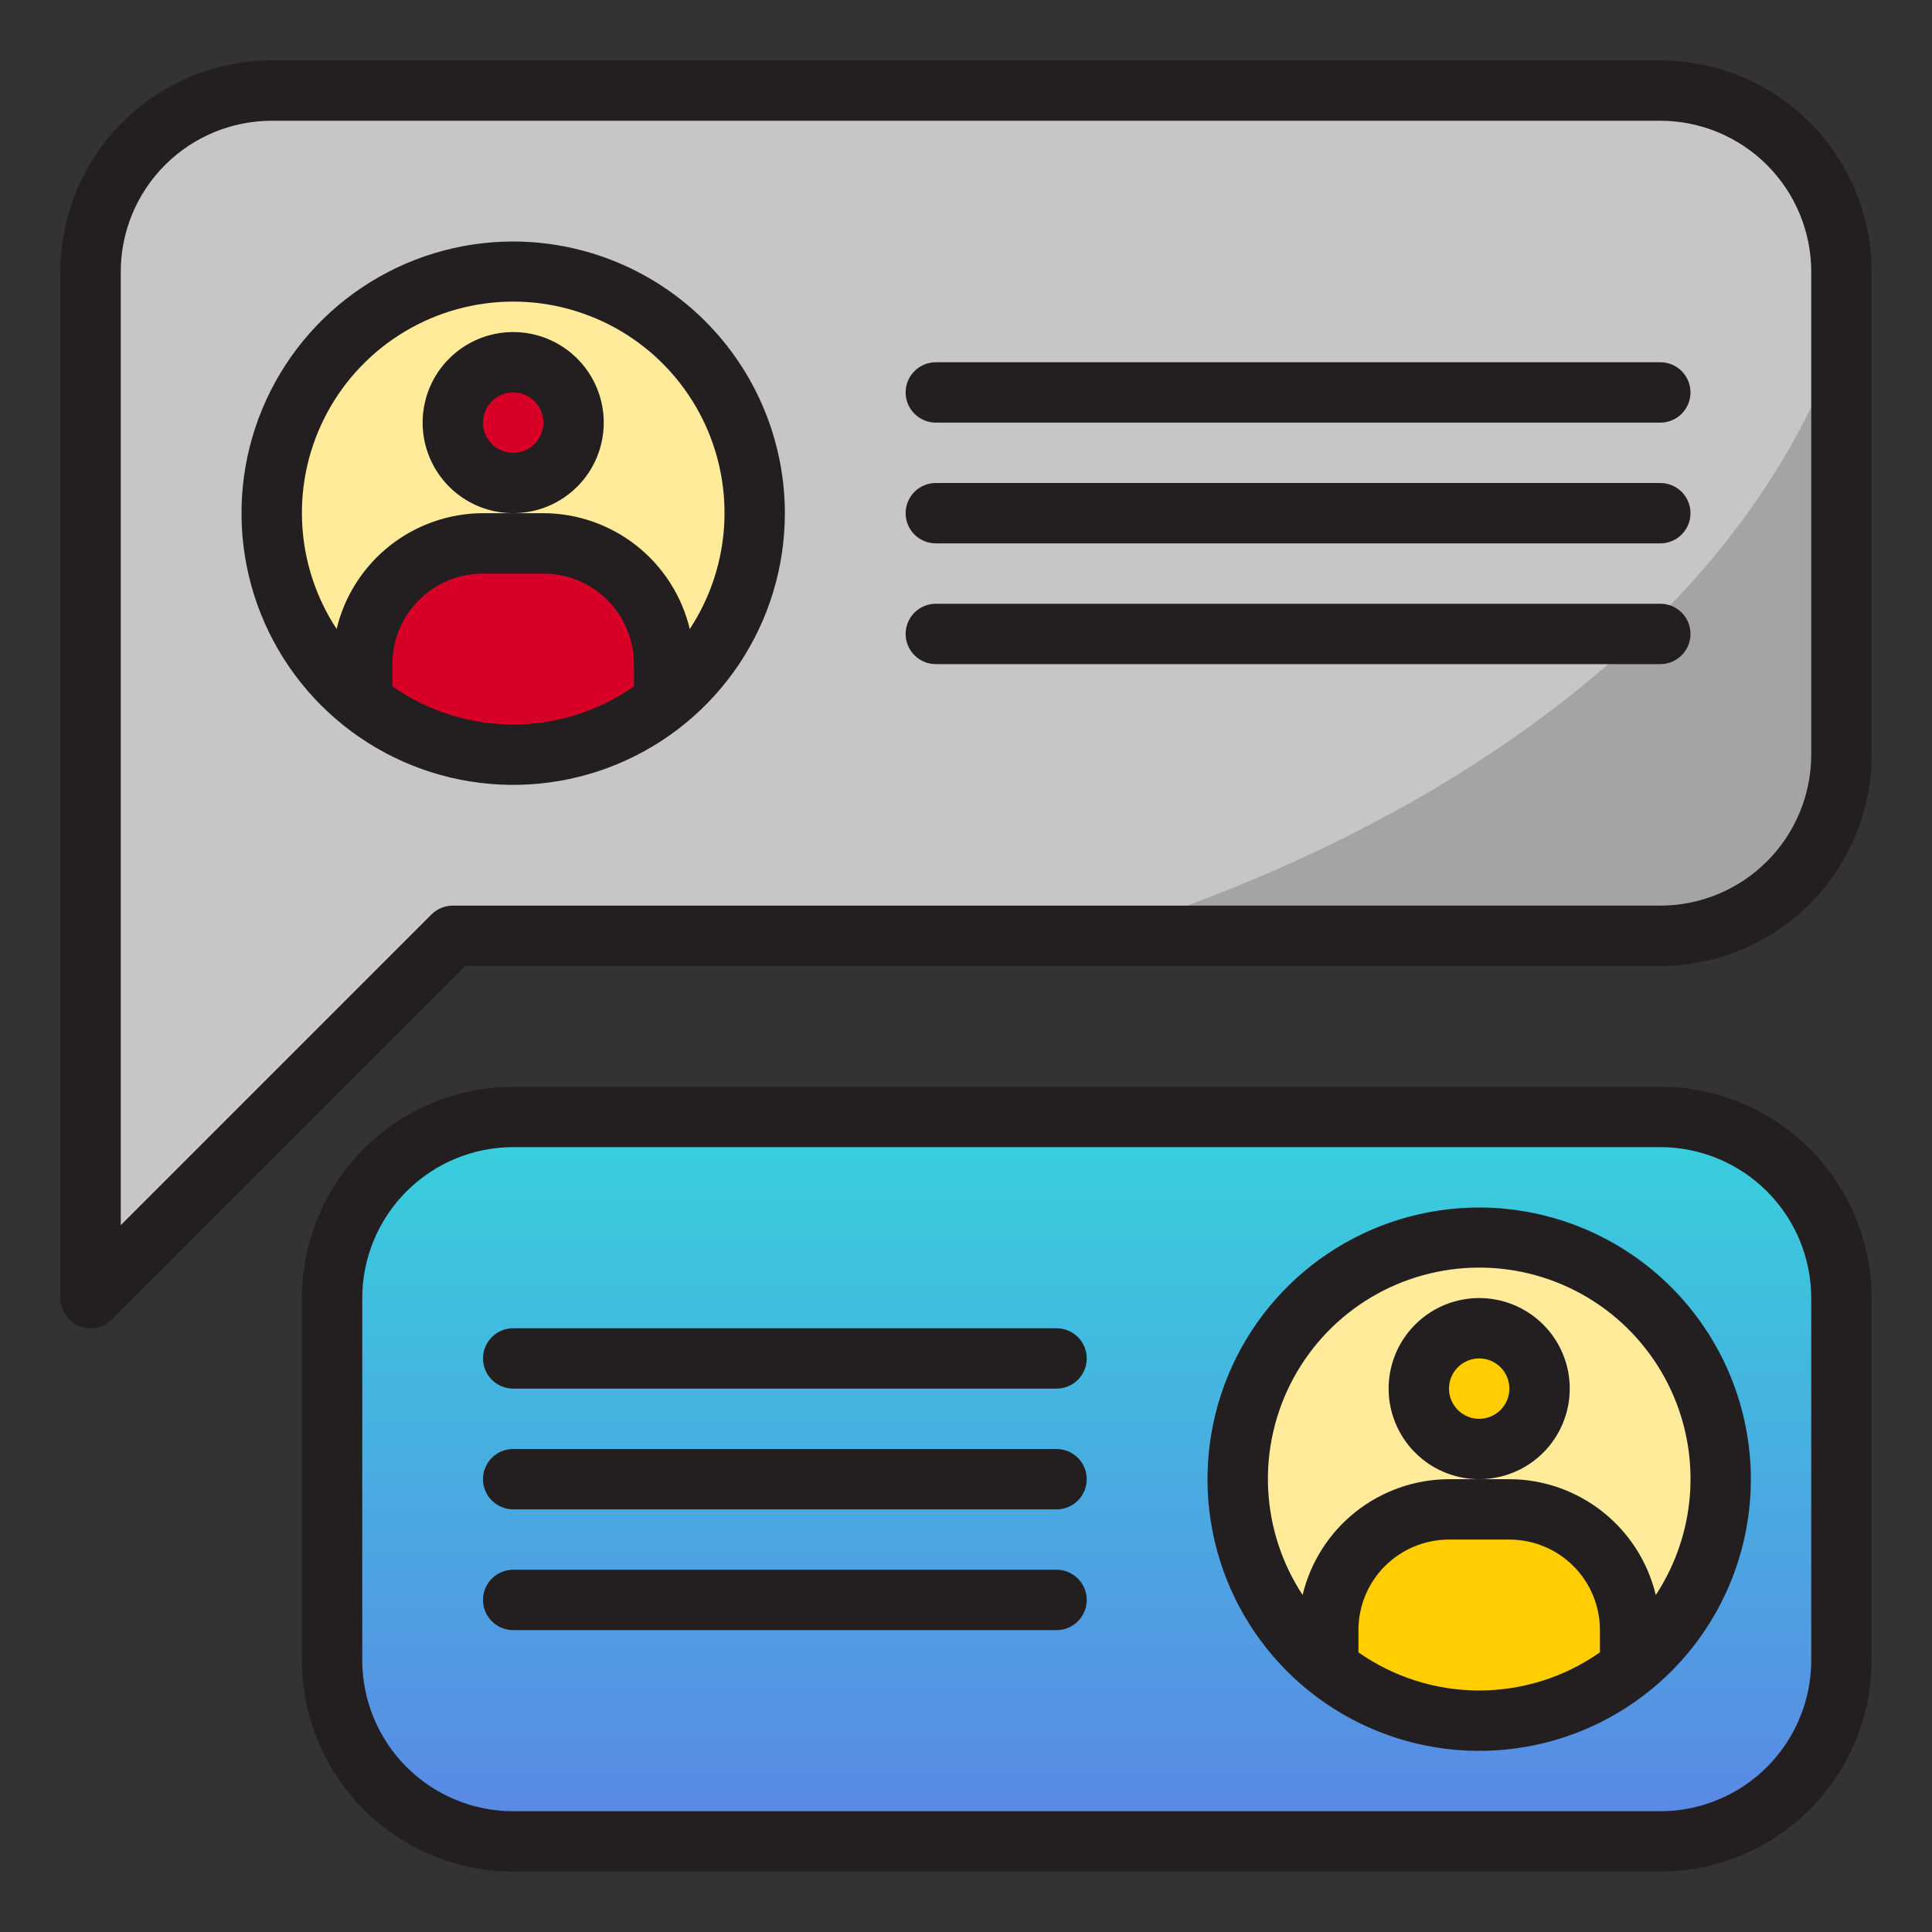 <svg width="100" height="100" viewBox="0 0 100 100" fill="none" xmlns="http://www.w3.org/2000/svg">
<rect x="0" y="0" width="100" height="100" fill="#333333" stroke="none"/>
<path d="M85.938 57.812H26.562C21.385 57.812 17.188 62.01 17.188 67.188V85.938C17.188 91.115 21.385 95.312 26.562 95.312H85.938C91.115 95.312 95.312 91.115 95.312 85.938V67.188C95.312 62.01 91.115 57.812 85.938 57.812Z" fill="url(#paint0_linear)"/>
<path d="M95.312 14.062V39.062C95.312 41.549 94.325 43.934 92.567 45.692C90.808 47.45 88.424 48.438 85.938 48.438H23.438L4.688 67.188V14.062C4.688 11.576 5.675 9.192 7.433 7.433C9.192 5.675 11.576 4.688 14.062 4.688H85.938C88.424 4.688 90.808 5.675 92.567 7.433C94.325 9.192 95.312 11.576 95.312 14.062Z" fill="#C6C6C6"/>
<path d="M26.562 39.062C33.466 39.062 39.062 33.466 39.062 26.562C39.062 19.659 33.466 14.062 26.562 14.062C19.659 14.062 14.062 19.659 14.062 26.562C14.062 33.466 19.659 39.062 26.562 39.062Z" fill="#FFEB99"/>
<path d="M76.562 89.062C83.466 89.062 89.062 83.466 89.062 76.562C89.062 69.659 83.466 64.062 76.562 64.062C69.659 64.062 64.062 69.659 64.062 76.562C64.062 83.466 69.659 89.062 76.562 89.062Z" fill="#FFEB99"/>
<path d="M28.125 28.125H25C23.342 28.125 21.753 28.784 20.581 29.956C19.409 31.128 18.75 32.717 18.75 34.375V36.312C20.965 38.092 23.721 39.063 26.562 39.063C29.404 39.063 32.16 38.092 34.375 36.312V34.375C34.375 32.717 33.717 31.128 32.544 29.956C31.372 28.784 29.783 28.125 28.125 28.125Z" fill="#D80027"/>
<path d="M26.562 25C28.288 25 29.688 23.601 29.688 21.875C29.688 20.149 28.288 18.75 26.562 18.75C24.837 18.75 23.438 20.149 23.438 21.875C23.438 23.601 24.837 25 26.562 25Z" fill="#D80027"/>
<path d="M78.125 78.125H75C73.342 78.125 71.753 78.784 70.581 79.956C69.409 81.128 68.75 82.717 68.75 84.375V86.312C70.965 88.092 73.721 89.063 76.562 89.063C79.404 89.063 82.16 88.092 84.375 86.312V84.375C84.375 82.717 83.716 81.128 82.544 79.956C81.372 78.784 79.783 78.125 78.125 78.125Z" fill="#FFCD00"/>
<path d="M76.562 75C78.288 75 79.688 73.601 79.688 71.875C79.688 70.149 78.288 68.75 76.562 68.75C74.837 68.75 73.438 70.149 73.438 71.875C73.438 73.601 74.837 75 76.562 75Z" fill="#FFCD00"/>
<path d="M56.866 48.438H85.938C88.424 48.438 90.808 47.45 92.567 45.692C94.325 43.934 95.312 41.549 95.312 39.062V17.234C90.716 30.961 76.281 42.38 56.866 48.438Z" fill="#A4A4A4"/>
<path d="M85.938 3.125H14.062C11.163 3.128 8.383 4.282 6.332 6.332C4.282 8.383 3.128 11.163 3.125 14.062V67.188C3.125 67.496 3.217 67.799 3.388 68.055C3.56 68.312 3.804 68.513 4.09 68.631C4.375 68.749 4.689 68.78 4.992 68.72C5.295 68.659 5.574 68.511 5.792 68.292L24.084 50H85.938C88.837 49.997 91.617 48.843 93.668 46.793C95.718 44.742 96.872 41.962 96.875 39.062V14.062C96.872 11.163 95.718 8.383 93.668 6.332C91.617 4.282 88.837 3.128 85.938 3.125ZM93.75 39.062C93.748 41.134 92.924 43.119 91.459 44.584C89.994 46.049 88.009 46.873 85.938 46.875H23.438C23.023 46.875 22.626 47.04 22.333 47.333L6.25 63.416V14.062C6.252 11.991 7.076 10.006 8.541 8.541C10.006 7.076 11.991 6.252 14.062 6.25H85.938C88.009 6.252 89.994 7.076 91.459 8.541C92.924 10.006 93.748 11.991 93.75 14.062V39.062Z" fill="#231F20"/>
<path d="M26.562 12.5C23.781 12.5 21.062 13.325 18.75 14.87C16.437 16.415 14.635 18.611 13.57 21.181C12.506 23.751 12.228 26.578 12.77 29.306C13.313 32.034 14.652 34.539 16.619 36.506C18.585 38.473 21.091 39.812 23.819 40.355C26.547 40.897 29.374 40.619 31.944 39.555C34.514 38.49 36.71 36.688 38.255 34.375C39.8 32.063 40.625 29.344 40.625 26.562C40.62 22.834 39.137 19.26 36.501 16.624C33.865 13.988 30.291 12.505 26.562 12.5ZM20.312 35.525V34.375C20.312 33.132 20.806 31.939 21.685 31.06C22.564 30.181 23.757 29.688 25 29.688H28.125C29.368 29.688 30.561 30.181 31.439 31.06C32.319 31.939 32.812 33.132 32.812 34.375V35.525C30.982 36.81 28.799 37.5 26.562 37.5C24.326 37.5 22.143 36.81 20.312 35.525ZM35.702 32.556C35.294 30.852 34.325 29.335 32.951 28.248C31.577 27.161 29.877 26.567 28.125 26.562H25C23.248 26.567 21.549 27.161 20.175 28.247C18.8 29.334 17.832 30.851 17.423 32.555C16.34 30.905 15.722 28.994 15.637 27.022C15.551 25.05 16.001 23.092 16.938 21.355C17.875 19.618 19.264 18.167 20.959 17.156C22.654 16.145 24.59 15.611 26.564 15.611C28.538 15.611 30.474 16.145 32.169 17.156C33.864 18.167 35.253 19.618 36.19 21.355C37.127 23.092 37.577 25.05 37.491 27.022C37.406 28.994 36.788 30.905 35.705 32.555L35.702 32.556Z" fill="#231F20"/>
<path d="M31.25 21.875C31.25 20.948 30.975 20.042 30.46 19.271C29.945 18.5 29.213 17.899 28.356 17.544C27.5 17.189 26.557 17.097 25.648 17.278C24.739 17.458 23.904 17.905 23.248 18.56C22.592 19.216 22.146 20.051 21.965 20.96C21.784 21.87 21.877 22.812 22.232 23.669C22.587 24.525 23.187 25.257 23.958 25.773C24.729 26.288 25.635 26.562 26.562 26.562C27.806 26.562 28.998 26.069 29.877 25.19C30.756 24.311 31.25 23.118 31.25 21.875ZM26.562 23.438C26.253 23.438 25.951 23.346 25.694 23.174C25.438 23.003 25.237 22.759 25.119 22.473C25.001 22.187 24.97 21.873 25.03 21.57C25.09 21.267 25.239 20.989 25.458 20.77C25.676 20.552 25.955 20.403 26.258 20.343C26.561 20.282 26.875 20.313 27.16 20.431C27.446 20.55 27.69 20.75 27.862 21.007C28.033 21.264 28.125 21.566 28.125 21.875C28.125 22.289 27.96 22.687 27.667 22.98C27.374 23.273 26.977 23.438 26.562 23.438Z" fill="#231F20"/>
<path d="M76.562 62.5C73.781 62.5 71.062 63.325 68.75 64.87C66.437 66.415 64.635 68.611 63.571 71.181C62.506 73.751 62.228 76.578 62.77 79.306C63.313 82.034 64.652 84.54 66.619 86.506C68.585 88.473 71.091 89.812 73.819 90.355C76.547 90.897 79.374 90.619 81.944 89.555C84.514 88.49 86.71 86.688 88.255 84.375C89.8 82.063 90.625 79.344 90.625 76.562C90.621 72.834 89.137 69.26 86.501 66.624C83.865 63.988 80.291 62.505 76.562 62.5ZM70.312 85.525V84.375C70.312 83.132 70.806 81.939 71.685 81.06C72.564 80.181 73.757 79.688 75 79.688H78.125C79.368 79.688 80.561 80.181 81.44 81.06C82.319 81.939 82.812 83.132 82.812 84.375V85.525C80.982 86.81 78.799 87.5 76.562 87.5C74.326 87.5 72.143 86.81 70.312 85.525ZM85.702 82.556C85.294 80.852 84.325 79.335 82.951 78.248C81.577 77.161 79.877 76.567 78.125 76.562H75C73.248 76.567 71.549 77.161 70.175 78.247C68.801 79.334 67.832 80.851 67.423 82.555C66.34 80.905 65.722 78.994 65.637 77.022C65.551 75.05 66.001 73.092 66.938 71.355C67.875 69.618 69.264 68.167 70.959 67.156C72.654 66.145 74.591 65.611 76.564 65.611C78.538 65.611 80.474 66.145 82.169 67.156C83.864 68.167 85.253 69.618 86.19 71.355C87.127 73.092 87.577 75.05 87.491 77.022C87.406 78.994 86.788 80.905 85.705 82.555L85.702 82.556Z" fill="#231F20"/>
<path d="M81.25 71.875C81.25 70.948 80.975 70.042 80.46 69.271C79.945 68.5 79.213 67.899 78.356 67.544C77.5 67.189 76.557 67.097 75.648 67.278C74.739 67.458 73.903 67.905 73.248 68.56C72.592 69.216 72.146 70.051 71.965 70.96C71.784 71.87 71.877 72.812 72.232 73.669C72.587 74.525 73.187 75.257 73.958 75.772C74.729 76.288 75.635 76.562 76.562 76.562C77.806 76.562 78.998 76.069 79.877 75.19C80.756 74.311 81.25 73.118 81.25 71.875ZM76.562 73.438C76.254 73.438 75.951 73.346 75.694 73.174C75.438 73.002 75.237 72.758 75.119 72.473C75.001 72.187 74.97 71.873 75.03 71.57C75.09 71.267 75.239 70.989 75.458 70.77C75.676 70.552 75.955 70.403 76.258 70.343C76.561 70.282 76.875 70.313 77.16 70.431C77.446 70.55 77.69 70.75 77.862 71.007C78.033 71.264 78.125 71.566 78.125 71.875C78.125 72.289 77.96 72.687 77.667 72.98C77.374 73.273 76.977 73.438 76.562 73.438Z" fill="#231F20"/>
<path d="M85.938 56.25H26.562C23.663 56.253 20.883 57.407 18.832 59.457C16.782 61.508 15.628 64.288 15.625 67.188V85.938C15.628 88.837 16.782 91.617 18.832 93.668C20.883 95.718 23.663 96.872 26.562 96.875H85.938C88.837 96.872 91.617 95.718 93.668 93.668C95.718 91.617 96.872 88.837 96.875 85.938V67.188C96.872 64.288 95.718 61.508 93.668 59.457C91.617 57.407 88.837 56.253 85.938 56.25ZM93.75 85.938C93.748 88.009 92.924 89.994 91.459 91.459C89.994 92.924 88.009 93.748 85.938 93.75H26.562C24.491 93.748 22.506 92.924 21.041 91.459C19.576 89.994 18.753 88.009 18.75 85.938V67.188C18.753 65.116 19.576 63.131 21.041 61.666C22.506 60.201 24.491 59.377 26.562 59.375H85.938C88.009 59.377 89.994 60.201 91.459 61.666C92.924 63.131 93.748 65.116 93.75 67.188V85.938Z" fill="#231F20"/>
<path d="M85.938 25H48.438C48.023 25 47.626 25.165 47.333 25.458C47.04 25.751 46.875 26.148 46.875 26.562C46.875 26.977 47.04 27.374 47.333 27.667C47.626 27.96 48.023 28.125 48.438 28.125H85.938C86.352 28.125 86.749 27.96 87.042 27.667C87.335 27.374 87.5 26.977 87.5 26.562C87.5 26.148 87.335 25.751 87.042 25.458C86.749 25.165 86.352 25 85.938 25Z" fill="#231F20"/>
<path d="M85.938 31.25H48.438C48.023 31.25 47.626 31.415 47.333 31.708C47.04 32.001 46.875 32.398 46.875 32.812C46.875 33.227 47.04 33.624 47.333 33.917C47.626 34.21 48.023 34.375 48.438 34.375H85.938C86.352 34.375 86.749 34.21 87.042 33.917C87.335 33.624 87.5 33.227 87.5 32.812C87.5 32.398 87.335 32.001 87.042 31.708C86.749 31.415 86.352 31.25 85.938 31.25Z" fill="#231F20"/>
<path d="M54.688 68.75H26.562C26.148 68.75 25.751 68.915 25.458 69.208C25.165 69.501 25 69.898 25 70.312C25 70.727 25.165 71.124 25.458 71.417C25.751 71.71 26.148 71.875 26.562 71.875H54.688C55.102 71.875 55.499 71.71 55.792 71.417C56.085 71.124 56.25 70.727 56.25 70.312C56.25 69.898 56.085 69.501 55.792 69.208C55.499 68.915 55.102 68.75 54.688 68.75Z" fill="#231F20"/>
<path d="M54.688 75H26.562C26.148 75 25.751 75.165 25.458 75.458C25.165 75.751 25 76.148 25 76.562C25 76.977 25.165 77.374 25.458 77.667C25.751 77.96 26.148 78.125 26.562 78.125H54.688C55.102 78.125 55.499 77.96 55.792 77.667C56.085 77.374 56.25 76.977 56.25 76.562C56.25 76.148 56.085 75.751 55.792 75.458C55.499 75.165 55.102 75 54.688 75Z" fill="#231F20"/>
<path d="M54.688 81.25H26.562C26.148 81.25 25.751 81.415 25.458 81.708C25.165 82.001 25 82.398 25 82.812C25 83.227 25.165 83.624 25.458 83.917C25.751 84.21 26.148 84.375 26.562 84.375H54.688C55.102 84.375 55.499 84.21 55.792 83.917C56.085 83.624 56.25 83.227 56.25 82.812C56.25 82.398 56.085 82.001 55.792 81.708C55.499 81.415 55.102 81.25 54.688 81.25Z" fill="#231F20"/>
<path d="M85.938 18.75H48.438C48.023 18.75 47.626 18.915 47.333 19.208C47.04 19.501 46.875 19.898 46.875 20.312C46.875 20.727 47.04 21.124 47.333 21.417C47.626 21.71 48.023 21.875 48.438 21.875H85.938C86.352 21.875 86.749 21.71 87.042 21.417C87.335 21.124 87.5 20.727 87.5 20.312C87.5 19.898 87.335 19.501 87.042 19.208C86.749 18.915 86.352 18.75 85.938 18.75Z" fill="#231F20"/>
<defs>
<linearGradient id="paint0_linear" x1="56.25" y1="57.812" x2="56.25" y2="95.312" gradientUnits="userSpaceOnUse">
<stop stop-color="#36D1DC"/>
<stop offset="1" stop-color="#5B86E5"/>
</linearGradient>
</defs>
</svg>
